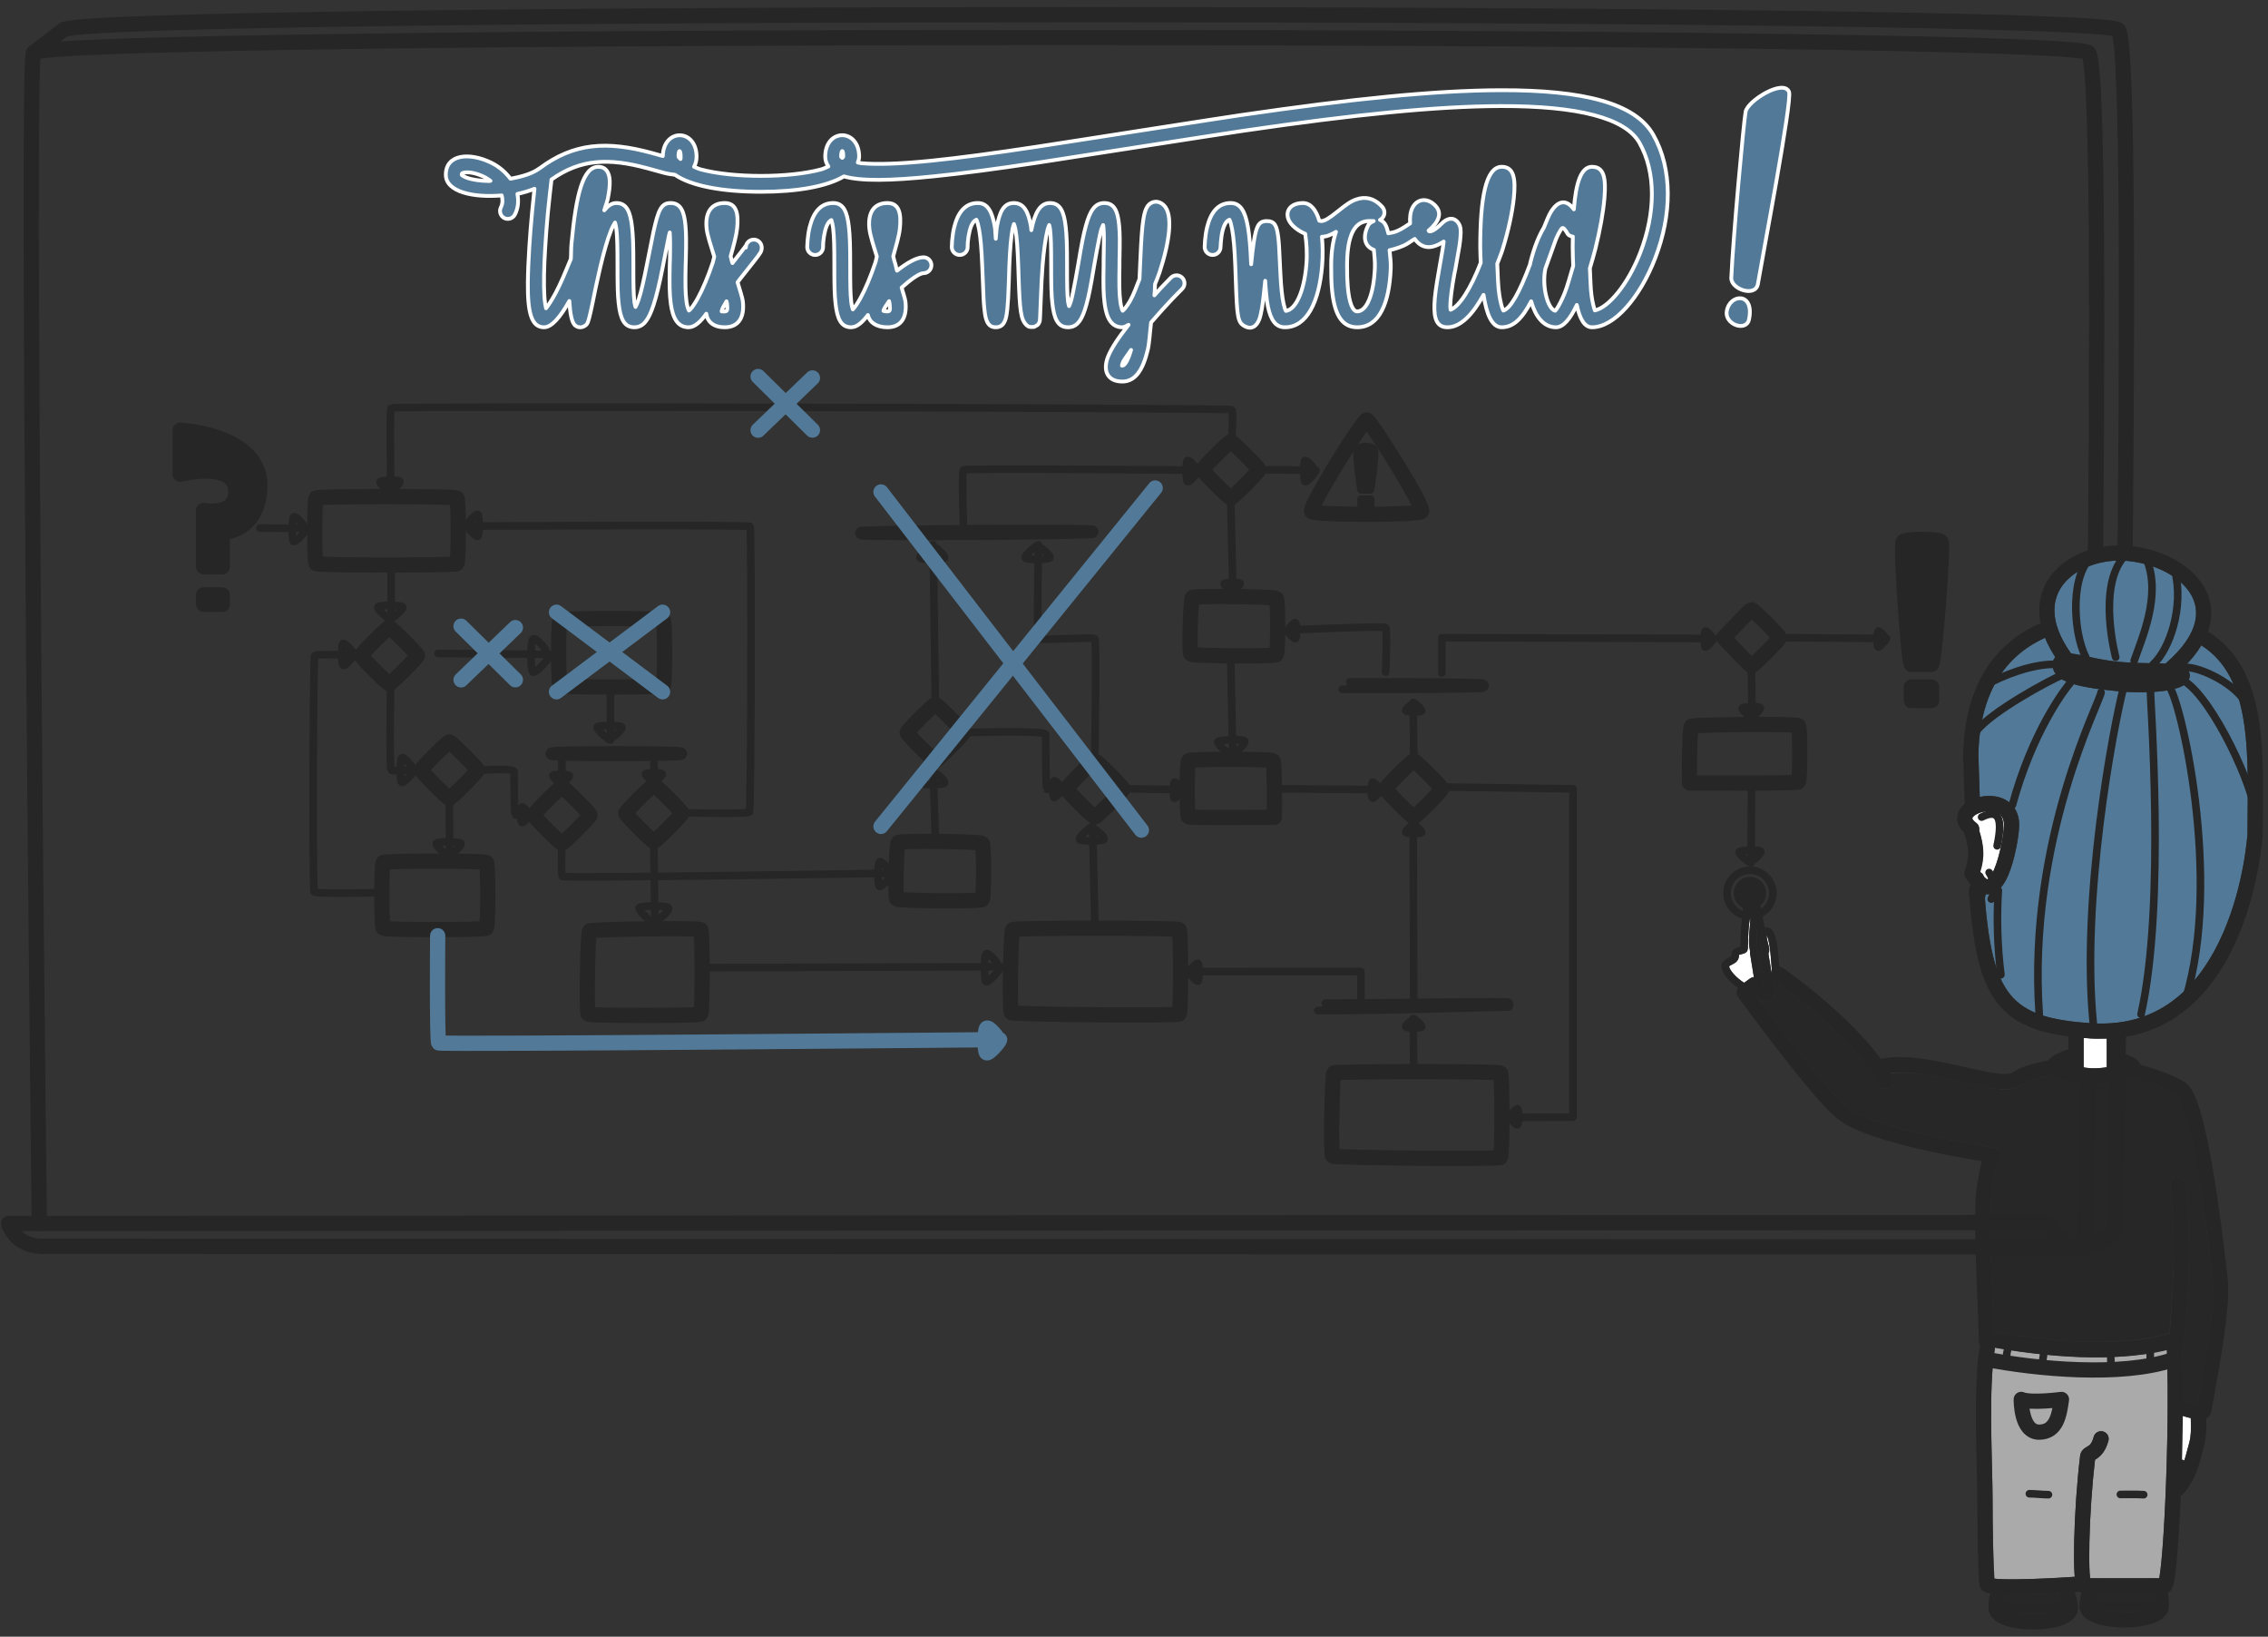 <?xml version="1.0" encoding="UTF-8"?>
<svg width="298px" height="215px" viewBox="0 0 298 215" version="1.1" xmlns="http://www.w3.org/2000/svg" xmlns:xlink="http://www.w3.org/1999/xlink">
    <rect x="0" y="0" width="298" height="215" fill="#333333" stroke="none"/>
    <!-- Generator: Sketch 55.2 (78181) - https://sketchapp.com -->
    <title>Business Analysis</title>
    <desc>Created with Sketch.</desc>
    <g id="website-2.0" stroke="none" stroke-width="1" fill="none" fill-rule="evenodd">
        <g id="00_Webseite-2.0" transform="translate(-472, -245)">
            <g id="Business-Analysis" transform="translate(473, 246)">
                <g id="whiteboard" stroke-linecap="round" stroke-linejoin="round">
                    <path d="M40.537,64.412 C40.784,64.166 58.78,64.166 59.026,64.412 C59.273,64.659 59.273,72.794 59.026,73.04 C58.78,73.287 40.784,73.287 40.537,73.04 C40.291,72.794 40.291,64.659 40.537,64.412 Z" id="Path" stroke="#262626" stroke-width="2"></path>
                    <path d="M72.585,80.436 C72.832,80.19 85.898,80.19 86.144,80.436 C86.391,80.683 86.391,88.818 86.144,89.065 C85.898,89.311 72.832,89.311 72.585,89.065 C72.339,88.818 72.339,80.683 72.585,80.436 Z" id="Path" stroke="#262626" stroke-width="2"></path>
                    <path d="M49.35,112.299 C49.597,112.053 62.663,112.053 62.909,112.299 C63.156,112.546 63.156,120.681 62.909,120.928 C62.663,121.174 49.597,121.174 49.35,120.928 C49.104,120.681 49.104,112.546 49.35,112.299 Z" id="Path" stroke="#262626" stroke-width="2"></path>
                    <path d="M117.032,109.663 C117.279,109.416 127.807,109.533 128.053,109.779 C128.3,110.026 128.3,116.928 128.053,117.175 C127.807,117.421 117.076,117.345 116.829,117.099 C116.583,116.852 116.785,109.909 117.032,109.663 Z" id="Path" stroke="#262626" stroke-width="2"></path>
                    <path d="M76.468,121.298 C76.715,121.051 90.828,120.866 91.075,121.113 C91.321,121.359 91.321,131.96 91.075,132.206 C90.828,132.453 76.53,132.453 76.283,132.206 C76.037,131.96 76.222,121.544 76.468,121.298 Z" id="Path" stroke="#262626" stroke-width="2"></path>
                    <path d="M50.152,88.818 C49.905,88.818 46.454,85.367 46.454,85.12 C46.454,84.874 49.905,81.422 50.152,81.422 C50.398,81.422 53.85,84.874 53.85,85.12 C53.85,85.367 50.398,88.818 50.152,88.818 Z" id="Path" stroke="#262626" stroke-width="2"></path>
                    <path d="M58.04,103.856 C57.794,103.856 54.343,100.405 54.343,100.158 C54.343,99.912 57.794,96.46 58.04,96.46 C58.287,96.46 61.738,99.912 61.738,100.158 C61.738,100.405 58.287,103.856 58.04,103.856 Z" id="Path" stroke="#262626" stroke-width="2"></path>
                    <path d="M72.832,109.773 C72.585,109.773 69.134,106.321 69.134,106.075 C69.134,105.828 72.585,102.377 72.832,102.377 C73.078,102.377 76.53,105.828 76.53,106.075 C76.53,106.321 73.078,109.773 72.832,109.773 Z" id="Path" stroke="#262626" stroke-width="2"></path>
                    <path d="M84.912,109.526 C84.665,109.526 81.214,106.075 81.214,105.828 C81.214,105.582 84.665,102.13 84.912,102.13 C85.158,102.13 88.609,105.582 88.609,105.828 C88.609,106.075 85.158,109.526 84.912,109.526 Z" id="Path" stroke="#262626" stroke-width="2"></path>
                    <path d="M50.398,74.273 L50.398,80.436 C50.152,80.436 48.426,78.957 48.673,78.71 C48.919,78.464 51.631,78.464 51.877,78.71 C52.132,78.965 50.891,79.943 50.891,79.943" id="Path" stroke="#262626"></path>
                    <path d="M33.142,68.366 L39.305,68.4 C39.303,68.646 37.815,70.364 37.569,70.116 C37.324,69.868 37.339,67.156 37.587,66.911 C37.843,66.658 38.814,67.904 38.814,67.904" id="Path" stroke="#262626"></path>
                    <path d="M56.561,84.839 L71.353,84.956 C71.351,85.288 69.342,87.605 69.012,87.271 C68.681,86.937 68.701,83.278 69.036,82.947 C69.381,82.606 70.691,84.287 70.691,84.287" id="Path" stroke="#262626"></path>
                    <path d="M50.314,89.875 C50.314,89.875 50.152,99.912 50.398,100.158 C50.645,100.405 53.51,100.049 53.51,100.049 C53.508,100.296 52.02,102.013 51.775,101.765 C51.529,101.517 51.544,98.806 51.792,98.561 C52.048,98.308 53.019,99.553 53.019,99.553" id="Path" stroke="#262626"></path>
                    <path d="M58.04,104.596 L58.064,111.498 C57.818,111.498 56.092,110.019 56.339,109.773 C56.585,109.526 59.297,109.526 59.544,109.773 C59.798,110.027 58.557,111.005 58.557,111.005" id="Path" stroke="#262626"></path>
                    <path d="M62.478,100.158 C62.478,100.158 66.669,99.846 66.558,100.408 C66.518,100.609 66.585,105.944 66.672,106.032 C66.828,106.188 68.641,105.963 68.641,105.963 C68.64,106.119 67.698,107.206 67.543,107.049 C67.388,106.892 67.397,105.176 67.554,105.021 C67.716,104.861 68.331,105.649 68.331,105.649" id="Path" stroke="#262626"></path>
                    <path d="M79.207,90.051 L79.207,96.214 C78.961,96.214 77.235,94.735 77.481,94.488 C77.728,94.242 80.44,94.242 80.686,94.488 C80.941,94.742 79.7,95.721 79.7,95.721" id="Path" stroke="#262626"></path>
                    <path d="M71.353,97.693 C71.599,97.446 88.363,97.446 88.609,97.693 C88.856,97.939 88.856,98.063 88.609,98.309 C88.363,98.556 71.599,98.556 71.353,98.309 C71.106,98.063 71.106,97.939 71.353,97.693 Z" id="Path" stroke="#262626" fill="#262626" fill-rule="nonzero"></path>
                    <path d="M72.832,98.925 L72.806,102.007 C72.641,102.007 71.486,101.018 71.651,100.853 C71.816,100.688 73.63,100.688 73.795,100.853 C73.965,101.023 73.135,101.677 73.135,101.677" id="Path" stroke="#262626"></path>
                    <path d="M84.912,99.215 L84.991,101.79 C84.826,101.79 83.671,100.8 83.836,100.635 C84.001,100.47 85.815,100.47 85.98,100.635 C86.15,100.805 85.32,101.46 85.32,101.46" id="Path" stroke="#262626"></path>
                    <path d="M84.912,110.024 L85.053,120.298 C84.758,120.298 82.695,118.529 82.99,118.235 C83.284,117.94 86.526,117.94 86.821,118.235 C87.125,118.539 85.642,119.708 85.642,119.708" id="Path" stroke="#262626"></path>
                    <path d="M72.832,110.176 C72.832,110.176 72.67,113.892 72.916,114.139 C73.163,114.385 116.267,113.71 116.267,113.71 C116.265,113.957 114.777,115.674 114.532,115.426 C114.286,115.178 114.301,112.467 114.549,112.222 C114.805,111.969 115.776,113.214 115.776,113.214" id="Path" stroke="#262626"></path>
                    <path d="M48.648,116.269 C48.648,116.269 40.537,116.429 40.291,116.182 C40.044,115.936 40.143,85.312 40.352,85.103 C40.572,84.883 45.601,85.064 45.601,85.064 C45.6,84.845 44.275,83.316 44.056,83.537 C43.838,83.757 43.851,86.171 44.072,86.39 C44.3,86.615 45.164,85.506 45.164,85.506" id="Path" stroke="#262626"></path>
                    <path d="M89.103,105.777 C89.103,105.777 97.214,105.937 97.46,105.691 C97.707,105.444 97.766,68.358 97.556,68.148 C97.337,67.929 60.259,68.11 60.259,68.11 C60.26,67.891 61.585,66.362 61.804,66.582 C62.022,66.803 62.009,69.217 61.788,69.435 C61.56,69.66 60.696,68.551 60.696,68.551" id="Path" stroke="#262626"></path>
                    <path d="M121.89,98.925 C121.644,98.925 118.192,95.474 118.192,95.228 C118.192,94.981 121.644,91.53 121.89,91.53 C122.137,91.53 125.588,94.981 125.588,95.228 C125.588,95.474 122.137,98.925 121.89,98.925 Z" id="Path" stroke="#262626" stroke-width="2"></path>
                    <path d="M112.029,68.726 C112.276,68.48 142.413,68.295 142.66,68.541 C142.906,68.788 142.906,68.911 142.66,69.158 C142.413,69.404 112.276,69.589 112.029,69.343 C111.783,69.096 111.783,68.973 112.029,68.726 Z" id="Path" stroke="#262626" fill="#262626" fill-rule="nonzero"></path>
                    <path d="M121.89,108.786 L121.609,100.158 C121.363,100.158 119.637,101.637 119.884,101.884 C120.13,102.13 122.842,102.13 123.088,101.884 C123.343,101.629 122.102,100.651 122.102,100.651" id="Path" stroke="#262626"></path>
                    <path d="M121.89,90.79 L121.609,70.575 C121.363,70.575 119.637,72.054 119.884,72.301 C120.13,72.547 122.842,72.547 123.088,72.301 C123.343,72.047 122.102,71.068 122.102,71.068" id="Path" stroke="#262626"></path>
                    <path d="M142.845,106.321 C142.598,106.321 139.147,102.87 139.147,102.623 C139.147,102.377 142.598,98.925 142.845,98.925 C143.091,98.925 146.543,102.377 146.543,102.623 C146.543,102.87 143.091,106.321 142.845,106.321 Z" id="Path" stroke="#262626" stroke-width="2"></path>
                    <path d="M91.971,126.112 L130.519,125.989 C130.517,126.268 128.829,128.216 128.55,127.935 C128.272,127.654 128.289,124.578 128.57,124.3 C128.861,124.013 129.962,125.426 129.962,125.426" id="Path" stroke="#262626"></path>
                    <path d="M132.052,121.113 C132.299,120.866 153.692,120.866 153.938,121.113 C154.185,121.359 154.185,131.96 153.938,132.206 C153.692,132.453 132.114,132.268 131.868,132.021 C131.621,131.775 131.806,121.359 132.052,121.113 Z" id="Path" stroke="#262626" stroke-width="2"></path>
                    <path d="M142.845,119.88 L142.564,107.554 C142.317,107.554 140.592,109.033 140.838,109.28 C141.085,109.526 143.796,109.526 144.043,109.28 C144.297,109.025 143.057,108.047 143.057,108.047" id="Path" stroke="#262626"></path>
                    <path d="M142.845,98.432 C142.845,98.432 143.091,83.148 142.845,82.901 C142.598,82.655 135.696,83.148 135.449,82.901 C135.202,82.655 135.449,70.575 135.449,70.575 C135.202,70.575 133.477,72.054 133.723,72.301 C133.97,72.547 136.682,72.547 136.928,72.301 C137.183,72.047 135.942,71.068 135.942,71.068" id="Path" stroke="#262626"></path>
                    <path d="M126.081,95.228 C126.081,95.228 136.527,94.89 136.407,95.498 C136.364,95.715 136.431,102.561 136.526,102.656 C136.695,102.824 138.654,102.581 138.654,102.581 C138.653,102.75 137.635,103.924 137.467,103.755 C137.3,103.585 137.31,101.731 137.479,101.563 C137.654,101.39 138.319,102.242 138.319,102.242" id="Path" stroke="#262626"></path>
                    <path d="M166.449,106.37 C163.939,106.362 155.286,106.436 155.171,106.321 C154.924,106.075 154.924,99.172 155.171,98.925 C155.417,98.679 166.018,98.679 166.265,98.925 C166.511,99.172 166.449,106.37 166.449,106.37" id="Path" stroke="#262626" stroke-width="2"></path>
                    <path d="M147.159,102.623 L154.411,102.727 C154.41,102.887 153.444,104.001 153.285,103.84 C153.126,103.679 153.136,101.921 153.297,101.762 C153.462,101.597 154.093,102.405 154.093,102.405" id="Path" stroke="#262626"></path>
                    <path d="M160.718,64.412 C160.471,64.412 157.02,60.961 157.02,60.714 C157.02,60.468 160.471,57.016 160.718,57.016 C160.964,57.016 164.416,60.468 164.416,60.714 C164.416,60.961 160.964,64.412 160.718,64.412 Z" id="Path" stroke="#262626" stroke-width="2"></path>
                    <path d="M155.675,77.491 C155.921,77.245 166.449,77.361 166.696,77.608 C166.942,77.854 166.942,84.757 166.696,85.003 C166.449,85.25 155.718,85.174 155.472,84.928 C155.225,84.681 155.428,77.738 155.675,77.491 Z" id="Path" stroke="#262626" stroke-width="2"></path>
                    <path d="M160.718,65.028 L161.001,76.738 C160.841,76.743 159.694,75.818 159.849,75.653 C160.003,75.489 161.762,75.435 161.926,75.59 C162.096,75.75 161.311,76.409 161.311,76.409" id="Path" stroke="#262626"></path>
                    <path d="M160.718,85.983 L160.973,98.245 C160.705,98.253 158.778,96.7 159.038,96.424 C159.298,96.147 162.25,96.058 162.526,96.318 C162.811,96.587 161.494,97.692 161.494,97.692" id="Path" stroke="#262626"></path>
                    <path d="M125.588,67.863 C125.588,67.863 125.342,60.961 125.588,60.722 C125.843,60.476 156.495,60.769 156.495,60.769 C156.497,60.981 155.24,62.472 155.026,62.262 C154.813,62.052 154.794,59.725 155.004,59.512 C155.22,59.292 156.069,60.349 156.069,60.349" id="Path" stroke="#262626"></path>
                    <path d="M160.841,56.523 C160.841,56.523 161.088,53.072 160.841,52.826 C160.594,52.579 50.645,52.332 50.398,52.579 C50.152,52.826 50.368,63.621 50.368,63.621 C50.17,63.627 48.744,62.478 48.937,62.274 C49.129,62.069 51.312,62.003 51.517,62.196 C51.728,62.394 50.753,63.212 50.753,63.212" id="Path" stroke="#262626"></path>
                    <path d="M184.754,106.321 C184.507,106.321 181.056,102.87 181.056,102.623 C181.056,102.377 184.507,98.925 184.754,98.925 C185,98.925 188.452,102.377 188.452,102.623 C188.452,102.87 185,106.321 184.754,106.321 Z" id="Path" stroke="#262626" stroke-width="2"></path>
                    <path d="M167.497,102.623 L180.44,102.727 C180.439,102.887 179.473,104.001 179.314,103.84 C179.155,103.679 179.165,101.921 179.326,101.762 C179.492,101.597 180.122,102.405 180.122,102.405" id="Path" stroke="#262626"></path>
                    <path d="M181.056,87.293 C181.056,87.293 181.302,81.686 181.056,81.44 C180.809,81.193 168.113,81.772 168.113,81.772 C168.114,81.932 169.08,83.046 169.239,82.886 C169.398,82.725 169.388,80.966 169.227,80.807 C169.062,80.643 168.431,81.451 168.431,81.451" id="Path" stroke="#262626"></path>
                    <path d="M177.817,130.605 L177.817,126.625 L155.171,126.628 C155.172,126.807 156.253,128.054 156.431,127.874 C156.609,127.694 156.598,125.725 156.418,125.547 C156.232,125.364 155.527,126.268 155.527,126.268" id="Path" stroke="#262626"></path>
                    <path d="M225.476,82.769 C226.491,81.726 228.981,79.071 229.128,79.071 C229.375,79.071 232.826,82.522 232.826,82.769 C232.826,83.015 229.375,86.467 229.128,86.467 C228.978,86.467 226.501,83.828 225.476,82.769" id="Path" stroke="#262626" stroke-width="2"></path>
                    <path d="M229.128,102.491 L229.078,112.352 C228.862,112.358 227.311,111.108 227.52,110.885 C227.73,110.663 230.106,110.591 230.328,110.8 C230.558,111.017 229.497,111.907 229.497,111.907" id="Path" stroke="#262626"></path>
                    <path d="M229.128,87.41 L229.223,93.246 C229.042,93.252 227.736,92.199 227.912,92.012 C228.088,91.824 230.089,91.764 230.276,91.94 C230.469,92.122 229.576,92.871 229.576,92.871" id="Path" stroke="#262626"></path>
                    <path d="M249.068,70.14 C249.45,69.759 253.646,69.759 254.027,70.14 C254.409,70.522 253.188,85.88 252.806,86.262 L250.136,86.262 C249.754,85.88 248.687,70.522 249.068,70.14 Z" id="Path" stroke="#262626" stroke-width="2" fill="#262626" fill-rule="nonzero"></path>
                    <polygon id="Path" stroke="#262626" stroke-width="2" fill="#262626" fill-rule="nonzero" points="250.136 91.021 252.806 91.021 252.806 89.249 250.136 89.249"></polygon>
                    <path d="M233.935,82.769 L246.878,82.873 C246.877,83.033 245.911,84.146 245.752,83.986 C245.594,83.825 245.603,82.066 245.764,81.907 C245.93,81.743 246.56,82.551 246.56,82.551" id="Path" stroke="#262626"></path>
                    <path d="M225.927,116.32 C225.927,114.661 227.272,113.316 228.931,113.316 C230.59,113.316 231.935,114.661 231.935,116.32 C231.935,117.979 230.59,119.324 228.931,119.324 C227.272,119.324 225.927,117.979 225.927,116.32 Z" id="Path" stroke="#262626"></path>
                    <path d="M171.344,66.199 C170.862,65.718 178.085,54.162 178.566,54.162 C179.048,54.162 186.271,65.718 185.789,66.199 C185.307,66.681 171.825,66.681 171.344,66.199 Z" id="Path" stroke="#262626" stroke-width="2"></path>
                    <path d="M177.429,57.971 C177.842,57.558 179.08,57.558 179.492,57.971 C179.905,58.384 179.08,63.336 179.08,63.336 L177.842,63.336 C177.842,63.336 177.016,58.384 177.429,57.971 Z" id="Path" stroke="#262626" fill="#262626" fill-rule="nonzero"></path>
                    <polygon id="Path" stroke="#262626" fill="#262626" fill-rule="nonzero" points="177.842 64.574 179.08 64.574 179.08 65.4 177.842 65.4"></polygon>
                    <path d="M165.525,60.714 L171.935,60.769 C171.936,60.981 170.679,62.472 170.466,62.262 C170.252,62.052 170.233,59.725 170.443,59.512 C170.66,59.292 171.508,60.349 171.508,60.349" id="Path" stroke="#262626"></path>
                    <path d="M22.673,55.511 C22.673,55.511 33.467,56.03 33.142,63.104 C32.873,68.936 28.211,68.942 28.211,68.942 L28.211,73.451 L25.746,73.451 L25.746,66.056 C25.746,66.056 30.099,66.91 29.983,63.453 C29.851,59.479 22.673,61.296 22.673,61.296 L22.673,55.511 Z" id="Path" stroke="#262626" stroke-width="2" fill="#262626" fill-rule="nonzero"></path>
                    <polygon id="Path" stroke="#262626" stroke-width="2" fill="#262626" fill-rule="nonzero" points="25.746 77.149 28.211 77.149 28.211 78.382 25.746 78.382"></polygon>
                    <path d="M4.161,159.71 C4.161,159.71 2.414,6.914 3.407,5.922 C6.071,3.257 270.742,3.257 273.407,5.922 C276.071,8.586 272.985,162.794 272.985,162.794 L4.401,162.716" id="Path" stroke="#262626" stroke-width="2"></path>
                    <path d="M114.756,63.621 L148.969,108.047" id="Path" stroke="#527A98" stroke-width="2"></path>
                    <path d="M150.785,63.104 L114.756,107.554" id="Path" stroke="#527A98" stroke-width="2"></path>
                    <path d="M72.119,79.42 L86.059,89.875" id="Path" stroke="#527A98" stroke-width="2"></path>
                    <path d="M86.059,79.42 L72.119,89.875" id="Path" stroke="#527A98" stroke-width="2"></path>
                    <path d="M59.578,81.255 L66.719,88.296" id="Path" stroke="#527A98" stroke-width="2"></path>
                    <path d="M66.719,81.44 L59.578,88.307" id="Path" stroke="#527A98" stroke-width="2"></path>
                    <path d="M98.608,48.458 L105.749,55.5" id="Path" stroke="#527A98" stroke-width="2"></path>
                    <path d="M105.749,48.643 L98.608,55.511" id="Path" stroke="#527A98" stroke-width="2"></path>
                    <path d="M56.509,121.918 C56.509,121.918 56.399,135.75 56.646,135.996 C56.892,136.243 130.349,135.567 130.349,135.567 C130.348,135.814 128.859,137.531 128.614,137.283 C128.369,137.036 128.384,134.324 128.632,134.079 C128.888,133.826 129.859,135.072 129.859,135.072" id="Path" stroke="#527A98" stroke-width="2"></path>
                    <path d="M272.985,162.794 C272.985,162.794 276.629,162.23 276.901,159.792 C276.901,159.792 279.987,5.585 277.323,2.92 C274.658,0.256 9.987,0.256 7.323,2.92 C7.153,3.09 3.407,5.922 3.407,5.922" id="Path" stroke="#262626" stroke-width="2"></path>
                    <path d="M4.401,162.716 C0.89,162.646 0.134,159.711 0.134,159.711 L268.231,159.592 C268.231,159.592 269.266,162.767 272.544,162.801" id="Path" stroke="#262626" stroke-width="2"></path>
                    <path d="M221.229,94.411 C221.475,94.165 235.045,94.064 235.291,94.311 C235.538,94.557 235.538,101.46 235.291,101.707 C235.045,101.953 221.026,101.848 221.026,101.848 C220.914,102.385 220.982,94.658 221.229,94.411 Z" id="Path" stroke="#262626" stroke-width="2"></path>
                    <path d="M174.27,139.949 C174.516,139.702 195.909,139.702 196.156,139.949 C196.402,140.195 196.402,150.796 196.156,151.042 C195.909,151.289 174.331,151.104 174.085,150.857 C173.838,150.611 174.023,140.195 174.27,139.949 Z" id="Path" stroke="#262626" stroke-width="2"></path>
                    <path d="M173.129,130.782 C180.883,130.752 197.1,130.504 197.248,130.652 C197.495,130.899 197.248,131.269 197.248,131.269 C197.248,131.269 180.041,131.787 172.15,131.748" id="Path" stroke="#262626" fill="#262626" fill-rule="nonzero"></path>
                    <path d="M184.754,130.605 L184.683,107.246 C184.843,107.247 185.957,108.212 185.796,108.371 C185.635,108.53 183.877,108.521 183.718,108.36 C183.554,108.194 184.362,107.564 184.362,107.564" id="Path" stroke="#262626"></path>
                    <path d="M184.754,139.764 L184.683,132.795 C184.843,132.796 185.957,133.761 185.796,133.92 C185.635,134.079 183.877,134.07 183.718,133.909 C183.554,133.743 184.362,133.113 184.362,133.113" id="Path" stroke="#262626"></path>
                    <path d="M188.452,102.377 L205.682,102.623 L205.681,145.754 L197.291,145.779 C197.292,145.619 198.258,144.505 198.417,144.666 C198.576,144.827 198.566,146.586 198.405,146.745 C198.239,146.909 197.609,146.101 197.609,146.101" id="Path" stroke="#262626"></path>
                    <path d="M176.355,88.579 C184.109,88.549 193.798,88.608 193.947,88.756 C194.193,89.003 194.193,89.126 193.947,89.373 C193.792,89.527 183.267,89.585 175.376,89.546" id="Path" stroke="#262626" fill="#262626" fill-rule="nonzero"></path>
                    <path d="M188.452,87.41 L188.452,82.769 L224.166,82.873 C224.165,83.033 223.199,84.147 223.04,83.986 C222.881,83.825 222.891,82.066 223.052,81.907 C223.218,81.743 223.848,82.551 223.848,82.551" id="Path" stroke="#262626"></path>
                    <path d="M184.754,98.245 L184.683,91.276 C184.843,91.277 185.957,92.242 185.796,92.401 C185.635,92.56 183.877,92.551 183.718,92.39 C183.554,92.224 184.362,91.594 184.362,91.594" id="Path" stroke="#262626"></path>
                    <path d="M227.286,116.32 C227.286,115.411 228.022,114.675 228.931,114.675 C229.839,114.675 230.576,115.411 230.576,116.32 C230.576,117.228 229.839,117.965 228.931,117.965 C228.022,117.965 227.286,117.228 227.286,116.32 Z" id="Path" stroke="#262626" fill="#262626" fill-rule="nonzero"></path>
                </g>
                <g id="whiteboard_thisismyworld" transform="translate(57, 10)" fill="#527A98" fill-rule="nonzero" stroke="#FFFFFF" stroke-linecap="round" stroke-linejoin="round" stroke-width="0.5">
                    <path d="M139.208,0.849 C130.556,0.871 119.723,1.973 105.11,4.109 C101.947,4.571 85.474,7.154 86.181,7.042 C82.866,7.564 80.463,7.937 78.183,8.281 C72.412,9.152 68.031,9.739 64.404,10.107 C60.26,10.527 57.18,10.632 55.103,10.433 C54.922,10.415 54.875,10.368 54.712,10.346 C54.794,10.098 54.886,9.857 54.886,9.585 C54.886,5.82 50.43,5.82 50.43,9.585 C50.43,10.091 50.603,10.497 50.843,10.867 C50.504,10.995 50.302,11.142 49.865,11.259 C47.798,11.81 44.953,12.106 41.976,12.106 C39,12.106 36.155,11.81 34.088,11.259 C33.695,11.154 33.511,11.025 33.197,10.911 C33.387,10.546 33.523,10.121 33.523,9.585 C33.523,5.854 29.167,5.833 29.089,9.498 C28.517,9.34 27.809,9.139 27.611,9.085 C21.784,7.507 17.427,7.723 12.877,11.128 C12.871,11.132 12.86,11.124 12.855,11.128 C12.844,11.136 12.844,11.142 12.833,11.15 C11.957,11.797 10.582,12.207 9.073,12.476 C8.437,11.654 7.635,10.906 6.531,10.368 C3.677,8.976 0.576,9.261 0.576,11.954 C0.576,14.217 4.207,14.992 7.922,14.671 C8.052,15.184 8.077,15.707 7.813,16.235 C7.555,16.751 7.754,17.39 8.269,17.648 C8.785,17.906 9.403,17.685 9.66,17.17 C10.127,16.236 10.141,15.342 9.986,14.475 C10.772,14.306 11.528,14.074 12.225,13.801 C12.119,14.754 12.019,15.732 11.92,16.779 C11.771,18.372 11.642,19.923 11.551,21.386 C11.437,23.215 11.366,24.808 11.355,26.145 C11.322,30.157 11.847,31.991 13.485,31.991 C14.484,31.991 15.62,30.67 16.81,28.536 C16.895,30.113 17.116,31.297 17.506,31.687 C17.807,31.988 18.248,32.083 18.657,31.905 C18.878,31.808 19.029,31.691 19.136,31.535 C19.211,31.425 19.243,31.312 19.288,31.187 C19.335,31.055 19.384,30.893 19.44,30.666 C19.525,30.317 19.638,29.864 19.809,29.036 C19.84,28.889 20.207,27.09 20.287,26.71 C20.493,25.742 20.68,24.896 20.874,24.081 C21.351,22.079 21.808,20.477 22.265,19.321 C22.457,18.834 22.635,18.523 22.808,18.235 C22.869,18.482 22.94,18.68 22.982,19.061 C23.1,20.119 23.134,21.215 23.134,23.842 C23.134,26.557 23.157,27.673 23.286,28.84 C23.51,30.85 23.989,31.991 25.351,31.991 C26.571,31.991 27.246,30.961 27.872,29.058 C28.271,27.845 28.632,26.354 29.089,24.037 C29.174,23.604 29.775,20.484 29.893,19.952 C29.935,19.764 29.962,19.706 30.002,19.539 C30.05,20.374 30.072,21.157 30.024,23.211 C30.016,23.511 30.006,23.651 30.002,23.82 C29.947,26.277 29.97,27.649 30.132,28.862 C30.391,30.802 31.04,31.991 32.479,31.991 C33.267,31.991 34.039,31.287 34.805,30.209 C34.951,31.296 35.787,31.991 37.217,31.991 C39.089,31.991 39.83,30.627 39.608,28.623 C39.541,28.019 39.123,26.853 38.912,26.08 C39.021,25.932 39.12,25.801 39.238,25.646 C39.523,25.269 40.881,23.569 41.042,23.364 C41.965,22.184 42.085,22.02 42.085,21.516 C42.085,20.94 41.618,20.473 41.042,20.473 C40.466,20.473 39.999,20.94 39.999,21.516 C39.999,21.325 40.025,21.241 40.064,21.169 C40.048,21.199 40.009,21.265 39.955,21.342 C39.838,21.511 39.655,21.744 39.39,22.081 C39.29,22.21 38.73,22.931 38.238,23.559 C38.227,23.524 38.229,23.53 38.217,23.494 C38.065,23.038 38.119,23.039 37.999,22.668 C38.363,21.379 38.739,20.035 38.847,19.061 C39.073,17.03 38.751,15.67 37.217,15.67 C35.345,15.67 34.625,17.056 34.848,19.061 C34.945,19.931 35.408,21.301 35.848,22.712 C35.759,23.003 35.751,23.197 35.652,23.494 C35.059,25.273 34.34,26.995 33.653,28.232 C33.306,28.856 32.979,29.333 32.697,29.644 C32.627,29.721 32.578,29.748 32.523,29.796 C32.398,29.552 32.273,29.17 32.197,28.601 C32.054,27.533 32.035,26.211 32.088,23.863 C32.092,23.695 32.103,23.553 32.11,23.255 C32.171,20.693 32.163,19.692 32.066,18.626 C31.897,16.764 31.446,15.67 30.111,15.67 C28.864,15.67 28.488,16.615 27.85,19.495 C27.728,20.047 27.109,23.196 27.024,23.624 C26.584,25.86 26.258,27.299 25.894,28.406 C25.758,28.821 25.633,29.051 25.503,29.318 C25.453,29.089 25.387,28.949 25.351,28.623 C25.233,27.564 25.221,26.469 25.221,23.842 C25.221,21.127 25.177,19.988 25.047,18.822 C24.824,16.812 24.344,15.67 22.982,15.67 C22.367,15.67 21.866,16.053 21.396,16.627 C21.513,16.176 21.769,15.546 21.852,15.149 C22.06,14.151 22.146,13.329 22.113,12.715 C22.058,11.694 21.636,10.911 20.613,10.911 C18.591,10.911 17.691,14.575 17.093,20.951 C17.019,21.735 17.055,22.277 17.006,23.016 C16.34,24.623 15.644,26.315 15.006,27.493 C14.537,28.359 14.107,29.043 13.746,29.492 C13.65,29.088 13.573,28.632 13.529,27.927 C13.43,26.348 13.473,24.148 13.637,21.516 C13.727,20.077 13.837,18.547 13.985,16.974 C14.096,15.786 14.411,13.024 14.463,12.584 C18.268,9.884 21.95,9.72 27.068,11.106 C27.332,11.178 28.814,11.593 29.198,11.693 C29.824,11.856 30.249,11.909 30.676,11.954 C32.801,13.427 36.897,14.192 41.976,14.192 C46.789,14.192 50.665,13.491 52.886,12.171 C55.152,12.819 58.99,12.742 64.622,12.171 C68.289,11.8 72.685,11.221 78.487,10.346 C80.772,10.001 102.259,6.634 105.414,6.173 C119.936,4.051 130.68,2.957 139.208,2.935 C149.349,2.909 155.551,4.505 157.398,7.738 C159.622,11.63 159.524,16.996 157.529,22.168 C155.912,26.359 153.34,29.405 151.552,29.775 C151.402,29.344 151.239,28.685 151.117,27.841 C150.98,26.886 150.97,25.485 150.9,24.233 C151.139,23.409 151.387,22.632 151.617,21.712 C152.242,19.213 152.663,16.813 152.813,15.018 C153.031,12.402 152.769,10.911 151.183,10.911 C149.738,10.911 149.064,13.01 148.792,16.496 C147.911,15.268 146.802,15.173 145.771,16.844 C145.494,17.293 145.174,18.112 144.858,18.887 C144.214,19.976 143.604,21.383 143.055,23.581 C143.048,23.608 143.061,23.641 143.055,23.668 C141.636,27.486 140.447,29.523 139.534,29.796 C139.519,29.766 139.506,29.767 139.49,29.731 C139.312,29.316 139.153,28.66 139.012,27.819 C138.83,26.726 138.797,25.129 138.73,23.646 C138.959,23.014 139.212,22.461 139.425,21.777 C140.178,19.368 140.708,16.916 140.903,15.04 C141.172,12.461 140.918,10.911 139.317,10.911 C137.195,10.911 136.491,15.125 136.491,21.451 C136.491,22.206 136.535,22.825 136.557,23.516 C135.241,26.919 133.762,29.234 132.601,29.688 C132.583,29.503 132.549,29.382 132.558,29.101 C132.587,28.173 132.75,26.917 133.079,25.059 C133.12,24.83 133.18,24.605 133.232,24.32 C133.768,21.368 133.841,20.886 133.905,20.017 C133.961,19.261 133.927,18.78 133.666,18.365 C133.068,17.414 132.141,17.651 131.449,18.343 C130.592,19.201 130.027,19.461 129.776,19.387 C129.756,19.381 129.732,19.293 129.711,19.278 C129.728,19.263 129.759,19.249 129.776,19.234 C131.024,18.151 131.566,16.982 130.558,15.975 C129.531,14.947 128.233,15.087 127.603,16.257 C127.303,16.814 127.228,17.58 127.277,18.343 C126.722,18.697 126.223,19.069 125.582,19.343 C125.058,19.567 124.816,19.549 124.408,19.647 C124.29,19.122 124.158,18.675 123.952,18.387 C123.77,18.133 123.552,17.969 123.321,17.887 C123.873,17.583 124.04,16.959 123.8,16.453 C123.714,16.272 123.591,16.135 123.43,15.975 C122.481,15.025 121.37,14.788 120.214,15.192 C119.465,15.454 118.948,15.822 117.78,16.757 C116.564,17.73 116.036,18.039 115.585,18.039 C115.507,18.039 115.425,18.002 115.346,17.996 C114.93,16.581 114.228,15.67 113.194,15.67 C111.144,15.67 110.565,17.324 111.847,18.626 C112.273,19.059 112.846,19.446 113.498,19.713 C113.671,20.896 113.772,22.297 113.65,23.755 C113.353,27.321 112.24,29.676 110.956,29.84 C110.845,29.639 110.749,29.333 110.651,28.884 C110.455,27.976 110.327,26.746 110.238,24.972 C110.215,24.506 110.204,24.466 110.152,23.211 C110.086,21.629 110.042,20.878 109.956,20.191 C109.772,18.718 109.538,18.039 108.456,18.039 C107.321,18.039 107.066,18.785 106.74,20.777 C106.628,21.46 106.509,22.587 106.392,23.711 C106.3,21.506 106.175,19.967 105.957,18.756 C105.605,16.797 105.016,15.67 103.697,15.67 C102.033,15.67 101.085,16.925 100.611,18.822 C100.466,19.401 100.379,20.017 100.328,20.625 C100.298,20.99 100.285,21.276 100.285,21.451 C100.285,22.027 100.752,22.494 101.328,22.494 C101.904,22.494 102.371,22.027 102.371,21.451 C102.371,21.33 102.39,21.102 102.415,20.799 C102.457,20.295 102.517,19.802 102.632,19.343 C102.864,18.413 103.194,17.984 103.545,17.865 C103.673,18.135 103.788,18.547 103.893,19.126 C104.092,20.236 104.217,21.708 104.305,23.885 C104.325,24.376 104.326,24.433 104.371,25.711 C104.548,30.772 104.607,31.381 105.609,31.883 C106.51,32.333 107.114,31.8 107.435,31.013 C107.581,30.655 107.695,30.177 107.804,29.536 C107.945,28.713 108.071,27.571 108.239,25.885 C108.327,27.245 108.424,28.467 108.608,29.318 C108.969,30.983 109.575,31.991 110.825,31.991 C113.736,31.991 115.323,28.629 115.715,23.929 C115.83,22.549 115.804,21.27 115.693,20.104 C116.322,20.086 116.902,19.841 117.541,19.452 C117.145,20.615 116.91,22.041 116.91,23.842 C116.91,25.189 116.922,25.918 116.997,26.819 C117.264,30.016 118.143,31.991 120.322,31.991 C123.229,31.991 124.547,28.825 124.734,24.276 C124.77,23.399 124.639,22.679 124.582,21.864 C125.151,21.736 125.755,21.556 126.407,21.277 C126.959,21.042 127.37,20.684 127.885,20.386 C128.206,20.858 128.632,21.222 129.189,21.386 C129.965,21.614 130.817,21.295 131.689,20.734 C131.621,21.335 131.572,21.722 131.167,23.95 C131.115,24.238 131.078,24.479 131.037,24.711 C130.69,26.665 130.505,27.976 130.471,29.036 C130.415,30.85 130.778,31.991 132.188,31.991 C133.91,31.991 135.504,30.322 136.926,27.732 C137.331,30.335 138.037,31.991 139.317,31.991 C140.862,31.991 142.016,30.826 143.185,28.579 C143.713,30.49 144.78,31.991 146.445,31.991 C147.408,31.991 148.311,30.906 149.183,29.058 C149.575,30.94 150.203,31.991 151.183,31.991 C154.106,31.991 157.482,28.098 159.484,22.907 C160.586,20.054 161.155,17.145 161.136,14.366 C161.117,11.588 160.512,8.95 159.224,6.695 C156.857,2.553 150.082,0.821 139.208,0.849 Z M31.284,8.846 C31.356,8.846 31.436,9.094 31.436,9.585 C31.436,9.772 31.431,9.845 31.414,9.889 C31.347,9.79 31.154,9.673 31.154,9.585 C31.154,9.094 31.212,8.846 31.284,8.846 Z M52.669,8.846 C52.741,8.846 52.799,9.094 52.799,9.585 C52.799,9.628 52.685,9.691 52.669,9.737 C52.631,9.691 52.517,9.632 52.517,9.585 C52.517,9.094 52.597,8.846 52.669,8.846 Z M3.162,11.65 C3.803,11.587 4.737,11.807 5.618,12.237 C5.942,12.394 6.179,12.575 6.444,12.758 C6.384,12.758 6.33,12.781 6.27,12.78 C5.095,12.767 4.041,12.608 3.336,12.345 C2.815,12.151 2.662,11.986 2.662,11.954 C2.662,11.76 2.737,11.691 3.162,11.65 Z M93.787,15.496 C93.391,15.527 93.011,15.742 92.744,16.148 C92.489,16.536 92.343,17.092 92.222,17.865 C92.051,18.963 91.959,20.334 91.831,23.168 C91.825,23.301 91.775,24.546 91.722,25.646 C91.328,26.651 90.938,27.729 90.527,28.449 C90.213,28.999 89.916,29.42 89.658,29.688 C89.595,29.753 89.556,29.778 89.506,29.818 C89.382,29.573 89.277,29.169 89.201,28.601 C89.06,27.533 89.043,26.22 89.093,23.863 C89.096,23.703 89.086,23.562 89.093,23.277 C89.15,20.709 89.148,19.697 89.049,18.626 C88.877,16.758 88.43,15.67 87.093,15.67 C85.843,15.67 85.219,16.71 84.681,18.648 C84.358,19.81 84.133,20.956 83.681,23.668 C83.681,23.668 83.042,27.386 82.747,28.449 C82.651,28.794 82.559,28.968 82.464,29.21 C82.424,29.003 82.364,28.898 82.334,28.623 C82.216,27.564 82.203,26.469 82.203,23.842 C82.203,21.127 82.159,19.988 82.03,18.822 C81.806,16.812 81.327,15.67 79.965,15.67 C78.661,15.67 77.974,16.922 77.509,19.234 C77.492,19.119 77.485,18.889 77.466,18.778 C77.124,16.81 76.54,15.67 75.206,15.67 C73.895,15.67 73.343,16.795 72.989,18.756 C72.918,19.15 72.89,19.892 72.837,20.365 C72.783,19.893 72.777,19.15 72.706,18.756 C72.352,16.795 71.778,15.67 70.468,15.67 C68.804,15.67 67.856,16.925 67.382,18.822 C67.237,19.401 67.15,20.017 67.099,20.625 C67.069,20.99 67.056,21.276 67.056,21.451 C67.056,22.027 67.523,22.494 68.099,22.494 C68.675,22.494 69.142,22.027 69.142,21.451 C69.142,21.33 69.139,21.102 69.164,20.799 C69.206,20.295 69.288,19.802 69.403,19.343 C69.632,18.427 69.95,17.993 70.294,17.865 C70.422,18.136 70.537,18.547 70.642,19.126 C70.843,20.24 70.965,21.736 71.055,23.885 C71.078,24.446 71.089,24.465 71.142,25.972 C71.207,27.859 71.253,28.769 71.337,29.579 C71.393,30.116 71.457,30.539 71.555,30.861 C71.757,31.535 72.083,31.991 72.837,31.991 C73.591,31.991 73.938,31.535 74.141,30.861 C74.238,30.539 74.302,30.116 74.358,29.579 C74.442,28.769 74.488,27.859 74.554,25.972 C74.606,24.465 74.595,24.446 74.619,23.885 C74.708,21.736 74.83,20.24 75.032,19.126 C75.089,18.806 75.161,18.659 75.227,18.43 C75.293,18.659 75.367,18.804 75.423,19.126 C75.615,20.231 75.708,21.674 75.792,23.929 C75.806,24.282 75.807,24.372 75.836,25.233 C75.992,29.825 76.113,30.943 76.857,31.687 C77.199,31.969 77.188,31.965 77.879,31.948 C78.352,31.694 78.36,31.696 78.487,31.492 C78.603,31.249 78.6,31.256 78.618,31.166 C78.633,31.097 78.632,31.044 78.639,30.97 C78.648,30.883 78.654,30.755 78.661,30.601 C78.672,30.349 78.746,28.546 78.77,27.927 C78.825,26.466 78.89,25.146 78.987,23.907 C79.142,21.937 79.361,20.345 79.639,19.191 C79.708,18.906 79.783,18.776 79.856,18.561 C79.889,18.743 79.939,18.83 79.965,19.061 C80.083,20.119 80.117,21.215 80.117,23.842 C80.117,26.557 80.14,27.673 80.269,28.84 C80.493,30.85 80.972,31.991 82.334,31.991 C83.584,31.991 84.208,30.951 84.746,29.014 C85.069,27.851 85.294,26.706 85.746,23.994 C85.746,23.994 86.385,20.276 86.68,19.213 C86.764,18.91 86.858,18.784 86.941,18.561 C86.955,18.668 86.973,18.699 86.985,18.822 C87.073,19.78 87.062,20.759 87.006,23.233 C87,23.519 87.01,23.658 87.006,23.82 C86.954,26.285 86.976,27.651 87.137,28.862 C87.394,30.804 88.027,31.991 89.462,31.991 C89.743,31.991 90.014,31.802 90.288,31.665 C88.974,33.326 88.033,34.739 87.593,35.838 C86.871,37.643 87.474,39.12 89.462,39.12 C91.19,39.12 92.178,37.581 92.809,34.947 C93.02,34.065 93.102,32.525 93.244,31.361 C94.133,30.324 95.092,29.262 96.047,28.253 C96.381,27.901 97.268,27.011 97.329,26.949 C97.533,26.746 97.634,26.478 97.634,26.211 C97.634,25.944 97.533,25.675 97.329,25.472 C96.922,25.064 96.259,25.064 95.852,25.472 C95.784,25.539 94.889,26.458 94.548,26.819 C94.249,27.135 93.975,27.475 93.678,27.797 C93.69,27.614 93.711,27.551 93.722,27.362 C93.731,27.2 93.745,26.727 93.765,26.319 C93.958,25.81 94.169,25.356 94.352,24.798 C95.713,20.653 96.142,17.178 94.939,15.975 C94.597,15.633 94.182,15.466 93.787,15.496 Z M51.474,15.67 C49.809,15.67 48.862,16.925 48.388,18.822 C48.243,19.401 48.156,20.017 48.105,20.625 C48.075,20.99 48.062,21.276 48.062,21.451 C48.062,22.027 48.529,22.494 49.105,22.494 C49.681,22.494 50.148,22.027 50.148,21.451 C50.148,21.33 50.145,21.102 50.17,20.799 C50.212,20.295 50.294,19.802 50.409,19.343 C50.623,18.487 50.916,18.075 51.235,17.909 C51.327,18.176 51.415,18.53 51.474,19.061 C51.591,20.119 51.626,21.215 51.626,23.842 C51.626,26.557 51.648,27.673 51.778,28.84 C52.001,30.85 52.481,31.991 53.842,31.991 C54.583,31.991 55.315,31.345 56.037,30.383 C56.264,31.402 57.209,31.991 58.602,31.991 C60.474,31.991 61.193,30.627 60.971,28.623 C60.922,28.185 60.588,27.273 60.471,26.776 C61.632,25.734 62.817,24.885 63.34,24.885 C63.916,24.885 64.383,24.418 64.383,23.842 C64.383,23.266 63.916,22.799 63.34,22.799 C62.407,22.799 61.137,23.56 59.862,24.559 C59.719,24.112 59.77,24.065 59.58,23.494 C59.428,23.038 59.482,23.039 59.363,22.668 C59.726,21.379 60.123,20.036 60.232,19.061 C60.457,17.03 60.135,15.67 58.602,15.67 C56.73,15.67 56.01,17.056 56.233,19.061 C56.329,19.926 56.777,21.295 57.211,22.69 C57.12,22.988 57.117,23.189 57.015,23.494 C56.422,25.273 55.703,26.995 55.016,28.232 C54.669,28.856 54.342,29.333 54.06,29.644 C53.979,29.379 53.896,29.102 53.842,28.623 C53.725,27.564 53.712,26.469 53.712,23.842 C53.712,21.127 53.668,19.988 53.538,18.822 C53.315,16.812 52.835,15.67 51.474,15.67 Z M122.322,18.039 C122.449,18.045 122.454,18.038 122.496,18.039 C122.216,18.168 121.92,18.299 121.757,18.626 C121.004,20.131 121.289,21.377 122.517,21.821 C122.58,22.602 122.684,23.317 122.648,24.189 C122.504,27.682 121.578,29.905 120.322,29.905 C119.746,29.905 119.264,28.806 119.084,26.645 C119.015,25.82 118.997,25.133 118.997,23.842 C118.997,20.44 119.74,18.799 120.866,18.256 C121.284,18.055 121.676,18.01 122.322,18.039 Z M147.227,18.995 C147.354,18.904 147.396,18.915 147.618,19.169 C147.746,19.315 147.841,19.485 147.879,19.56 C148.057,19.915 148.356,20.042 148.662,20.082 C148.657,20.564 148.636,20.959 148.64,21.473 C148.646,22.381 148.675,23.12 148.705,23.929 C148.315,25.201 147.954,26.618 147.553,27.58 C147.196,28.437 146.851,29.119 146.554,29.557 C146.465,29.688 146.404,29.744 146.336,29.818 C145.329,29.585 144.571,26.535 145.054,24.276 C145.069,24.235 145.082,24.21 145.097,24.168 C145.282,23.664 146.184,21.114 146.423,20.473 C146.554,20.123 146.635,20.04 146.749,19.756 C146.912,19.512 147.079,19.103 147.227,18.995 Z M58.819,28.558 C58.827,28.619 58.878,28.78 58.884,28.84 C58.988,29.774 58.934,29.905 58.602,29.905 C58.299,29.905 58.168,29.875 58.08,29.84 C58.112,29.579 58.47,29.059 58.819,28.558 Z M37.456,28.579 C37.464,28.636 37.515,28.784 37.521,28.84 C37.625,29.774 37.55,29.905 37.217,29.905 C36.716,29.905 36.805,30.004 36.869,29.688 C36.918,29.448 37.29,28.922 37.456,28.579 Z M90.614,34.969 C90.227,36.296 89.797,37.033 89.462,37.033 C89.437,37.033 89.44,37.034 89.419,37.033 C89.433,36.952 89.424,36.879 89.527,36.62 C89.683,36.232 90.275,35.502 90.614,34.969 Z" id="Shape"></path>
                    <path d="M172.97,26.331 C172.64,28.086 169.411,26.988 169.479,25.495 C169.723,20.188 171.106,4.974 171.364,3.664 C171.648,2.227 176.343,-0.675 177.066,1.066 C177.519,2.156 173.544,22.885 172.97,26.331" id="Path"></path>
                    <path d="M168.885,29.868 C169.297,27.521 172.569,27.373 171.808,30.962 C171.452,32.645 168.576,31.627 168.885,29.868 Z" id="Path"></path>
                </g>
                <g id="avatar_color" transform="translate(226, 72)" fill-rule="nonzero">
                    <path d="M50.625,0.656 C51.469,0.589 52.329,0.627 53.188,0.75 C56.771,1.265 59.811,3.043 61,5.312 C62.306,7.804 61.375,10.803 57.688,14.031 C57.638,14.074 57.632,14.138 57.594,14.188 C57.086,14.162 56.765,14.141 55.75,14.125 C54.184,14.101 53.574,14.077 52.719,14.031 C52.249,14.006 51.789,13.977 51.375,13.938 C50.398,13.843 49.411,13.694 48.156,13.438 C47.853,13.376 46.704,13.117 46.438,13.062 C45.87,12.947 45.484,12.888 45.125,12.844 C42.386,9.005 42.303,5.769 44.344,3.469 C45.748,1.886 48.094,0.857 50.625,0.656 Z" id="Path" fill="#527A98"></path>
                    <path d="M41.688,10.719 C42.032,11.585 42.568,12.476 43.156,13.375 C42.941,13.612 42.686,13.829 42.688,14.281 C42.697,16.496 45.332,17.218 51.188,17.781 C55.956,18.24 60.341,17.75 60.688,16 C60.84,15.229 60.436,14.852 59.844,14.594 C60.82,13.621 61.614,12.664 62.188,11.688 C62.218,11.713 62.216,11.759 62.25,11.781 C66.993,14.822 68.365,20.221 68.344,30.75 C68.342,31.529 68.313,35.778 68.312,36.625 C68.303,36.75 68.245,37.113 68.188,37.625 C68.091,38.486 67.969,39.464 67.781,40.5 C67.246,43.459 66.441,46.406 65.281,49.156 C61.831,57.341 56.191,61.955 47.781,61.406 C37.146,60.712 34.77,57.793 33.75,44.25 C34.023,44.3 34.275,44.504 34.562,44.438 C35.565,44.204 36.288,43.316 36.875,41.938 C37.646,40.128 38.247,37.186 38.312,35.562 C38.405,33.255 37.005,31.872 35.125,31.594 C34.498,31.501 33.823,31.534 33.125,31.688 C33.069,29.91 32.977,26.936 32.969,26.688 C32.968,26.662 32.94,26.65 32.938,26.625 C32.971,18.71 36.004,13.437 41.531,10.875 C41.603,10.842 41.628,10.766 41.688,10.719 Z" id="Path" fill="#527A98"></path>
                    <path d="M33.531,33.656 C35.19,33.292 36.374,33.923 36.312,35.469 C36.257,36.865 35.699,39.589 35.031,41.156 C34.673,41.996 34.32,42.454 34.125,42.5 C34,42.529 33.603,42.085 33.156,41.438 C33.686,39.659 33.713,38.2 33,36 C33.03,35.665 32.977,35.34 32.688,35.125 C32.16,34.733 32.104,34.556 32.188,34.406 C32.343,34.128 32.851,33.806 33.531,33.656 Z" id="Path" fill="#FFFFFF"></path>
                    <path d="M3.094,45.781 L3.281,46.031 C3.16,45.994 3.073,46.051 2.969,46.062 L3.094,45.781 Z" id="Path" fill="#262626"></path>
                    <path d="M2.969,47.562 C2.969,47.828 2.99,47.97 2.906,48.906 C2.879,49.216 2.859,49.418 2.844,49.625 C2.764,50.74 2.823,51.482 3.031,52.094 C3.02,52.15 2.928,52.157 2.938,52.219 C2.972,52.436 3.231,53.932 3.469,55.406 C3.286,55.421 3.094,55.415 2.938,55.531 L2.156,56.094 C1.118,55.443 0.198,54.392 0.188,53.875 C0.189,53.938 0.263,53.883 0.438,53.781 C0.512,53.738 0.927,53.526 1,53.469 C1.376,53.177 1.483,52.912 1.5,52.5 C1.503,52.42 1.475,52.433 1.469,52.438 C1.495,52.417 1.569,52.403 1.688,52.375 C1.72,52.367 1.741,52.359 1.812,52.344 C2.369,52.22 2.643,52.079 2.656,51.562 C2.658,51.468 2.68,50.682 2.688,50.406 C2.699,49.986 2.727,49.608 2.75,49.25 C2.796,48.525 2.869,47.987 2.969,47.562 Z" id="Path" fill="#FFFFFF"></path>
                    <path d="M3.875,49 C3.928,49.271 4.002,49.626 4.031,49.812 C4.043,49.889 4.147,49.875 4.188,49.938 C4.18,50.203 4.167,50.457 4.25,50.812 C4.271,50.901 4.453,51.653 4.469,51.781 C4.469,51.781 4.505,51.657 4.719,51.594 C4.454,51.672 4.297,51.954 4.375,52.219 C4.386,52.255 4.451,52.218 4.469,52.25 C4.458,52.307 4.366,52.314 4.375,52.375 C4.388,52.457 5.088,56.685 5.219,57.375 C5.163,57.395 5.11,57.395 5.031,57.406 C4.933,57.42 4.853,57.415 4.781,57.406 C4.723,57.107 4.583,56.234 4.312,54.531 C4.307,54.499 3.998,52.443 3.938,52.062 C3.935,52.046 3.911,52.047 3.906,52.031 C3.906,51.969 3.993,51.936 3.969,51.875 C3.794,51.43 3.77,50.76 3.844,49.719 C3.858,49.519 3.848,49.305 3.875,49 Z" id="Path" fill="#262626"></path>
                    <path d="M5.156,49.812 C5.117,49.827 5.162,49.859 5.281,50.219 C5.429,50.665 5.534,51.346 5.625,52.219 C5.659,52.548 5.804,54.481 5.812,54.562 C5.814,54.579 5.84,54.578 5.844,54.594 C5.808,54.675 5.794,54.759 5.781,54.844 C5.612,53.84 5.492,53.154 5.375,52.406 C5.361,52.316 5.357,52.333 5.344,52.25 C5.335,52.19 5.246,52.208 5.219,52.156 C5.309,51.993 5.498,51.895 5.469,51.656 C5.445,51.463 5.419,51.382 5.281,50.844 C5.253,50.733 5.237,50.642 5.219,50.562 C5.093,50.023 5.122,49.825 5.156,49.812 Z" id="Path" fill="#FFFFFF"></path>
                    <path d="M5.875,55.406 C5.947,55.542 5.988,55.686 6.125,55.781 C6.238,55.859 6.474,56.027 6.781,56.25 C7.296,56.624 7.849,57.052 8.469,57.531 C10.238,58.9 12.008,60.389 13.656,61.938 C16.07,64.206 18.026,66.393 19.312,68.438 C19.533,68.788 19.727,69.163 19.906,69.5 C20.528,70.671 22.265,69.74 21.656,68.562 L21.656,68.531 C21.569,68.367 21.471,68.198 21.375,68.031 C22.877,67.842 24.652,67.894 27.062,68.344 C27.895,68.499 28.745,68.677 29.906,68.938 C36.107,70.329 37.147,70.464 38.5,69.562 C39.099,69.163 39.902,68.868 41,68.594 C41.379,68.499 41.774,68.415 42.281,68.312 C42.281,68.313 42.464,68.264 42.531,68.25 C42.675,68.357 42.729,68.513 42.906,68.594 C43.906,69.05 45.806,69.316 48,69.344 C50.136,69.37 52.121,69.165 53.156,68.781 C53.212,68.761 53.228,68.711 53.281,68.688 C54.487,69.019 55.351,69.274 56.25,69.594 C57.429,70.013 58.377,70.439 59.031,70.875 C60.505,71.857 62.315,82.648 63.688,95.062 C63.888,96.874 63.659,99.83 63.031,103.844 C62.878,104.821 62.702,105.853 62.5,107 C62.351,107.847 61.9,110.22 61.688,111.406 C61.66,111.401 61.654,111.412 61.625,111.406 C61.141,111.312 60.504,111.137 59.781,110.906 C59.738,110.892 59.7,110.914 59.656,110.906 C59.654,108.729 59.786,106.095 59.719,104.281 C59.716,104.209 59.673,104.161 59.656,104.094 C59.808,103.942 59.947,103.765 59.969,103.531 C60.355,99.348 60.583,95.689 60.625,92.281 C60.667,88.874 60.507,85.703 60.125,82.469 C60.06,81.92 59.58,81.529 59.031,81.594 C58.483,81.659 58.091,82.17 58.156,82.719 C58.859,88.667 58.687,94.559 58.031,102.125 C52.473,103.805 43.277,103.539 34.969,101.969 C34.951,101.49 34.935,101.153 34.906,100.406 C34.879,99.716 34.632,93.443 34.594,92.125 C34.5,88.912 34.507,86.358 34.594,84.438 C34.617,83.92 34.695,83.224 34.844,82.375 C34.906,82.023 34.985,81.663 35.062,81.281 C35.146,80.871 35.321,80.064 35.438,79.562 C35.666,79.412 35.833,79.201 35.875,78.906 C35.953,78.36 35.578,77.828 35.031,77.75 C34.873,77.727 32.661,77.368 31.812,77.219 C29.39,76.791 26.975,76.299 24.719,75.75 C20.236,74.66 16.961,73.491 15.594,72.344 C14.459,71.391 12.491,69.133 9.969,65.969 C9.691,65.62 9.413,65.273 9.125,64.906 C7.728,63.128 6.267,61.22 4.844,59.312 C4.501,58.853 4.006,58.164 3.562,57.562 L3.781,57.406 C3.792,57.47 3.84,57.795 3.844,57.812 C3.964,58.369 4.525,58.494 5.156,58.406 C5.815,58.315 6.359,58.02 6.219,57.406 C6.193,57.292 6.003,56.157 5.875,55.406 Z" id="Path" fill-opacity="0.946" fill="#262626"></path>
                    <path d="M46.781,63.312 C47.088,63.338 47.337,63.385 47.656,63.406 C48.406,63.455 49.102,63.399 49.812,63.375 C49.812,65.151 49.812,65.381 49.812,67.156 C49.265,67.237 48.802,67.353 48.031,67.344 C47.472,67.337 47.207,67.24 46.781,67.188 C46.781,65.914 46.781,64.211 46.781,63.312 Z" id="Path" fill="#FFFFFF"></path>
                    <path d="M35.094,104 C39.299,104.769 43.689,105.269 47.781,105.312 C51.555,105.353 54.934,104.974 57.75,104.25 C57.748,104.284 57.717,104.308 57.719,104.344 C57.919,109.742 57.809,117.285 57.5,124.156 C57.358,127.305 57.189,130.063 57,132.031 C56.905,133.02 56.811,133.769 56.719,134.281 C56.716,134.295 56.721,134.299 56.719,134.312 C55.554,134.313 49.041,134.317 47.656,134.312 C47.631,134.104 47.581,133.937 47.562,133.625 C47.505,132.636 47.494,131.223 47.531,129.562 C47.608,126.102 47.888,122.067 48.281,118.75 C48.361,118.703 48.411,118.663 48.469,118.625 C48.688,118.483 48.876,118.323 49.062,118.125 C49.486,117.674 49.813,117.062 50.031,116.25 C50.174,115.717 49.846,115.174 49.312,115.031 C48.779,114.888 48.237,115.216 48.094,115.75 C47.958,116.257 47.811,116.552 47.625,116.75 C47.557,116.822 47.466,116.878 47.375,116.938 C47.322,116.972 47.088,117.12 47.031,117.156 C46.632,117.41 46.374,117.716 46.312,118.219 C45.894,121.651 45.612,125.885 45.531,129.5 C45.48,131.821 45.519,133.081 45.625,134.125 C44.895,134.178 43.819,134.249 43.219,134.281 C42.184,134.337 41.166,134.373 40.219,134.406 C38.51,134.467 37.097,134.475 36.062,134.438 C35.624,134.422 35.331,134.408 35.062,134.375 C34.92,132.505 34.812,127.968 34.812,123.875 C34.812,122.845 34.808,122.598 34.719,118.969 C34.659,116.527 34.63,114.9 34.625,113.219 C34.614,109.274 34.763,106.231 35.125,104.094 C35.131,104.057 35.092,104.036 35.094,104 Z" id="Path" fill="#AAAAAA"></path>
                    <path d="M59.625,112.938 C60.068,113.072 60.475,113.196 60.844,113.281 C60.892,114.645 60.88,115.588 60.688,116.406 C60.615,116.716 60.255,117.993 60.188,118.25 C60.008,118.937 59.772,119.498 59.531,120.031 C59.61,117.517 59.608,115.345 59.625,112.938 Z" id="Path" fill="#FFFFFF"></path>
                    <path d="M43.312,136.25 C43.336,136.249 43.381,136.251 43.406,136.25 C43.421,136.27 43.421,136.293 43.438,136.312 C43.731,136.662 44.031,137.614 44.031,138.219 C44.031,139.329 36.281,139.329 36.281,138.219 C36.281,137.463 36.365,136.793 36.5,136.594 C36.545,136.528 36.504,136.446 36.531,136.375 C37.585,136.401 38.38,136.475 40.312,136.406 C41.272,136.372 42.267,136.306 43.312,136.25 Z" id="Path" fill-opacity="0.946" fill="#262626"></path>
                    <path d="M48.562,136.312 L55.844,136.312 C55.856,136.355 55.825,136.396 55.844,136.438 C55.91,136.588 56,137.411 56,137.969 C56,139.079 48.219,139.079 48.219,137.969 C48.219,137.498 48.373,136.741 48.531,136.469 C48.56,136.419 48.543,136.365 48.562,136.312 Z" id="Path" fill-opacity="0.946" fill="#262626"></path>
                </g>
                <g id="avatar_outline" transform="translate(225, 71)" stroke="#262626" stroke-linecap="round" stroke-linejoin="round">
                    <g id="Group">
                        <path d="M32.959,27.708 C33.032,29.853 33.098,31.871 33.164,33.77" id="Path" stroke-width="2"></path>
                        <path d="M46.766,63.953 C46.766,65.412 46.766,66.871 46.766,68.331" id="Path" stroke-width="2"></path>
                        <path d="M51.816,64.251 C51.816,65.594 51.816,66.936 51.816,68.278" id="Path" stroke-width="2"></path>
                        <path d="M52.594,67.275 C60.869,70.082 37.089,70.083 45.711,66.892" id="Path" stroke-width="2"></path>
                        <path d="M35.371,103.885 C42.079,105.19 53.138,106.216 59.857,103.976" id="Path" stroke-width="2"></path>
                        <path d="M50.067,117.004 C49.506,119.094 48.383,118.759 48.31,119.353 C47.433,126.554 47.253,136.306 47.897,136.322 C48.677,136.34 58.408,136.322 58.408,136.322 C59.178,136.322 60.143,116.966 59.711,105.304" id="Path" stroke-width="2"></path>
                        <path d="M35.13,104.942 C34.213,110.362 34.807,120.39 34.807,124.869 C34.807,128.037 34.878,134.124 35.069,136.07 C35.155,136.952 47.468,136.07 47.468,136.07" id="Path" stroke-width="2"></path>
                        <path d="M57.759,137.042 C57.93,137.428 57.99,138.472 57.99,138.953 C57.99,141.397 48.214,141.397 48.214,138.953 C48.214,138.346 48.411,137.418 48.675,136.962" id="Path" stroke-width="2"></path>
                        <path d="M57.935,138.148 C55.82,139.305 50.238,139.23 48.182,138.247" id="Path"></path>
                        <path d="M42.109,10.953 C36.454,13.574 32.954,19.019 32.946,27.708" id="Path" stroke-width="2"></path>
                        <path d="M63.776,11.928 C71.3,16.752 70.3,27.992 70.3,37.636 C70.3,37.636 68.659,64.718 48.719,63.417 C37.317,62.673 34.713,59.226 33.689,44.91" id="Path" stroke-width="2"></path>
                        <path d="M59.339,15.781 C67.984,8.212 61.802,1.846 54.32,0.772 C46.924,-0.29 38.828,5.338 45.31,14.422" id="Path" stroke-width="2"></path>
                        <path d="M56.91,15.267 C59.055,13.326 60.989,7.735 59.758,2.925" id="Path"></path>
                        <path d="M48.059,14.334 C46.274,10.809 46.059,3.06 49.043,1.036" id="Path"></path>
                        <path d="M51.988,14.334 C51.988,14.334 49.534,5.167 53.062,1.137" id="Path"></path>
                        <path d="M54.417,14.791 C55.442,11.812 57.934,6.316 56.118,1.634" id="Path"></path>
                        <path d="M54.199,68.622 C55.725,69.038 58.83,69.881 60.578,71.046 C62.968,72.64 65.04,90.007 65.696,95.943 C66.149,100.04 64.346,108.734 63.548,113.312 C63.474,113.735 61.713,113.251 60.483,112.859" id="Path" stroke-width="2"></path>
                        <path d="M60.143,83.587 C61.049,91.264 60.473,98.957 59.968,104.426" id="Path" stroke-width="2"></path>
                        <path d="M45.055,67.903 C43.529,68.319 40.678,68.578 38.93,69.744 C36.54,71.337 26.446,66.562 20.843,68.197 L21.783,70.016 C18.164,63.198 7.697,55.973 7.697,55.973" id="Path" stroke-width="2"></path>
                        <path d="M35.582,79.827 C35.582,79.827 34.673,83.474 34.586,85.404 C34.328,91.091 34.995,101.245 34.995,104.092" id="Path" stroke-width="2"></path>
                        <path d="M45.201,136.662 C45.659,137.207 46.042,138.398 46.042,139.218 C46.042,141.662 36.267,141.662 36.267,139.218 C36.267,138.525 36.338,137.538 36.675,137.042" id="Path" stroke-width="2"></path>
                        <path d="M46.06,138.447 C43.945,139.604 38.363,139.529 36.307,138.547" id="Path"></path>
                        <path d="M60.068,121.818 C60.236,121.495 60.395,121.129 60.541,120.714" id="Path" stroke-width="2"></path>
                        <path d="M62.859,113.777 C63.026,116.956 62.689,117.436 62.147,119.508 C61.628,121.49 60.864,122.782 60.093,123.601" id="Path" stroke-width="2"></path>
                        <path d="M34.942,106.556 C41.65,107.861 52.709,108.887 59.428,106.647" id="Path" stroke-width="2"></path>
                        <path d="M37.787,105.304 C37.733,105.54 37.666,105.771 37.666,106.014" id="Path"></path>
                        <path d="M42.505,105.936 C42.505,106.184 42.432,106.412 42.401,106.654" id="Path"></path>
                        <path d="M56.526,105.559 C56.526,105.855 56.526,106.151 56.526,106.447" id="Path"></path>
                        <path d="M51.334,106.126 C51.323,106.461 51.425,106.999 51.294,107.304" id="Path"></path>
                        <path d="M52.287,17.798 C56.297,18.184 60.537,17.738 60.72,16.811 C60.916,15.822 56.297,16.319 52.287,15.933 C48.277,15.547 44.675,14.03 44.68,15.267 C44.686,16.796 48.277,17.412 52.287,17.798 Z" id="Path" stroke-width="2"></path>
                        <path d="M38.422,33.729 C40.96,24.378 45.208,18.439 46.588,17.059" id="Path"></path>
                        <path d="M36.904,56.041 C36.421,52.107 36.348,48.405 36.567,44.966" id="Path"></path>
                        <path d="M41.942,61.237 C40.348,38.188 50.067,19.949 50.067,18.943" id="Path"></path>
                        <path d="M49.043,62.436 C47.421,46.118 51.645,23.533 53.062,18.146" id="Path"></path>
                        <path d="M55.322,61.237 C58.579,46.715 56.517,20 56.517,18.001" id="Path"></path>
                        <path d="M61.173,59.241 C66.032,43.428 60.473,19.647 58.973,18.146" id="Path"></path>
                        <path d="M70.344,35.139 C70.199,31.512 64.835,19.936 61.049,17.493" id="Path"></path>
                        <path d="M68.658,19.701 C66.434,16.923 61.57,15.131 60.647,15.824" id="Path"></path>
                        <path d="M33.686,24.053 C35.617,21.478 43.384,17.293 45.055,16.624" id="Path"></path>
                        <path d="M35.632,17.595 C38.748,16.022 42.329,15.032 44.631,15.319" id="Path"></path>
                        <path d="M33.086,36.913 C29.234,34.048 38.509,31.265 38.299,36.513 C38.217,38.565 36.549,48.504 33.086,42.718 C33.599,41.239 33.96,39.894 33.015,37.105" id="Path" stroke-width="2"></path>
                        <path d="M34.372,35.335 C36.41,34.302 37.259,35.154 36.409,39.109" id="Path"></path>
                        <path d="M35.358,42.616 C36.117,43.783 36.236,44.916 35.643,46.102" id="Path"></path>
                        <path d="M34.13,43.12 C34.486,44.246 34.68,45.243 34.13,46.344" id="Path"></path>
                        <path d="M40.648,124.219 C41.484,124.219 42.314,124.342 43.151,124.342" id="Path"></path>
                        <path d="M52.606,124.312 C53.624,124.312 54.649,124.279 55.665,124.342" id="Path"></path>
                        <path d="M44.864,111.83 C44.586,113.776 44.264,116.089 41.961,116.129 C39.495,116.172 39.58,111.826 39.58,111.826 C40.834,112.366 44.864,111.83 44.864,111.83 Z" id="Path" stroke-width="2"></path>
                        <path d="M5.859,53.078 C6.373,52.927 5.041,50.689 5.977,50.339 C7.081,49.925 7.174,54.022 7.325,55.498" id="Path"></path>
                        <path d="M2.929,57.543 C1.875,56.894 0.699,55.712 0.682,54.899 C0.674,54.495 1.554,54.17 1.68,54.071 C2.211,53.658 1.803,53.347 2.159,53.063 C2.496,52.793 3.151,52.92 3.161,52.539 C3.194,51.227 3.178,47.084 4.181,47.506 C4.995,47.848 3.861,51.434 4.501,53.061" id="Path"></path>
                        <path d="M3.514,47.532 L3.408,47.068 L3.868,46.078 C3.868,46.078 3.628,45.003 3.879,44.987 C4.142,44.97 4.204,46.085 4.204,46.085 L4.786,46.85 C4.786,46.85 5.331,49.574 5.512,50.744" id="Path"></path>
                        <path d="M5.86,53.312 C5.868,53.367 5.878,53.426 5.887,53.487 C6.119,54.965 6.657,58.187 6.729,58.502 C6.825,58.922 5.423,59.115 5.333,58.698 C5.237,58.257 4.692,54.761 4.433,53.14" id="Path"></path>
                        <path d="M4.881,47.504 C4.528,47.794 4.079,47.711 3.701,47.535" id="Path"></path>
                        <path d="M4.545,57.337 L3.169,58.361 C3.169,58.361 12.511,71.219 15.96,74.112 C19.954,77.463 35.896,79.75 35.896,79.75" id="Path" stroke-width="2"></path>
                    </g>
                </g>
            </g>
        </g>
    </g>
</svg>